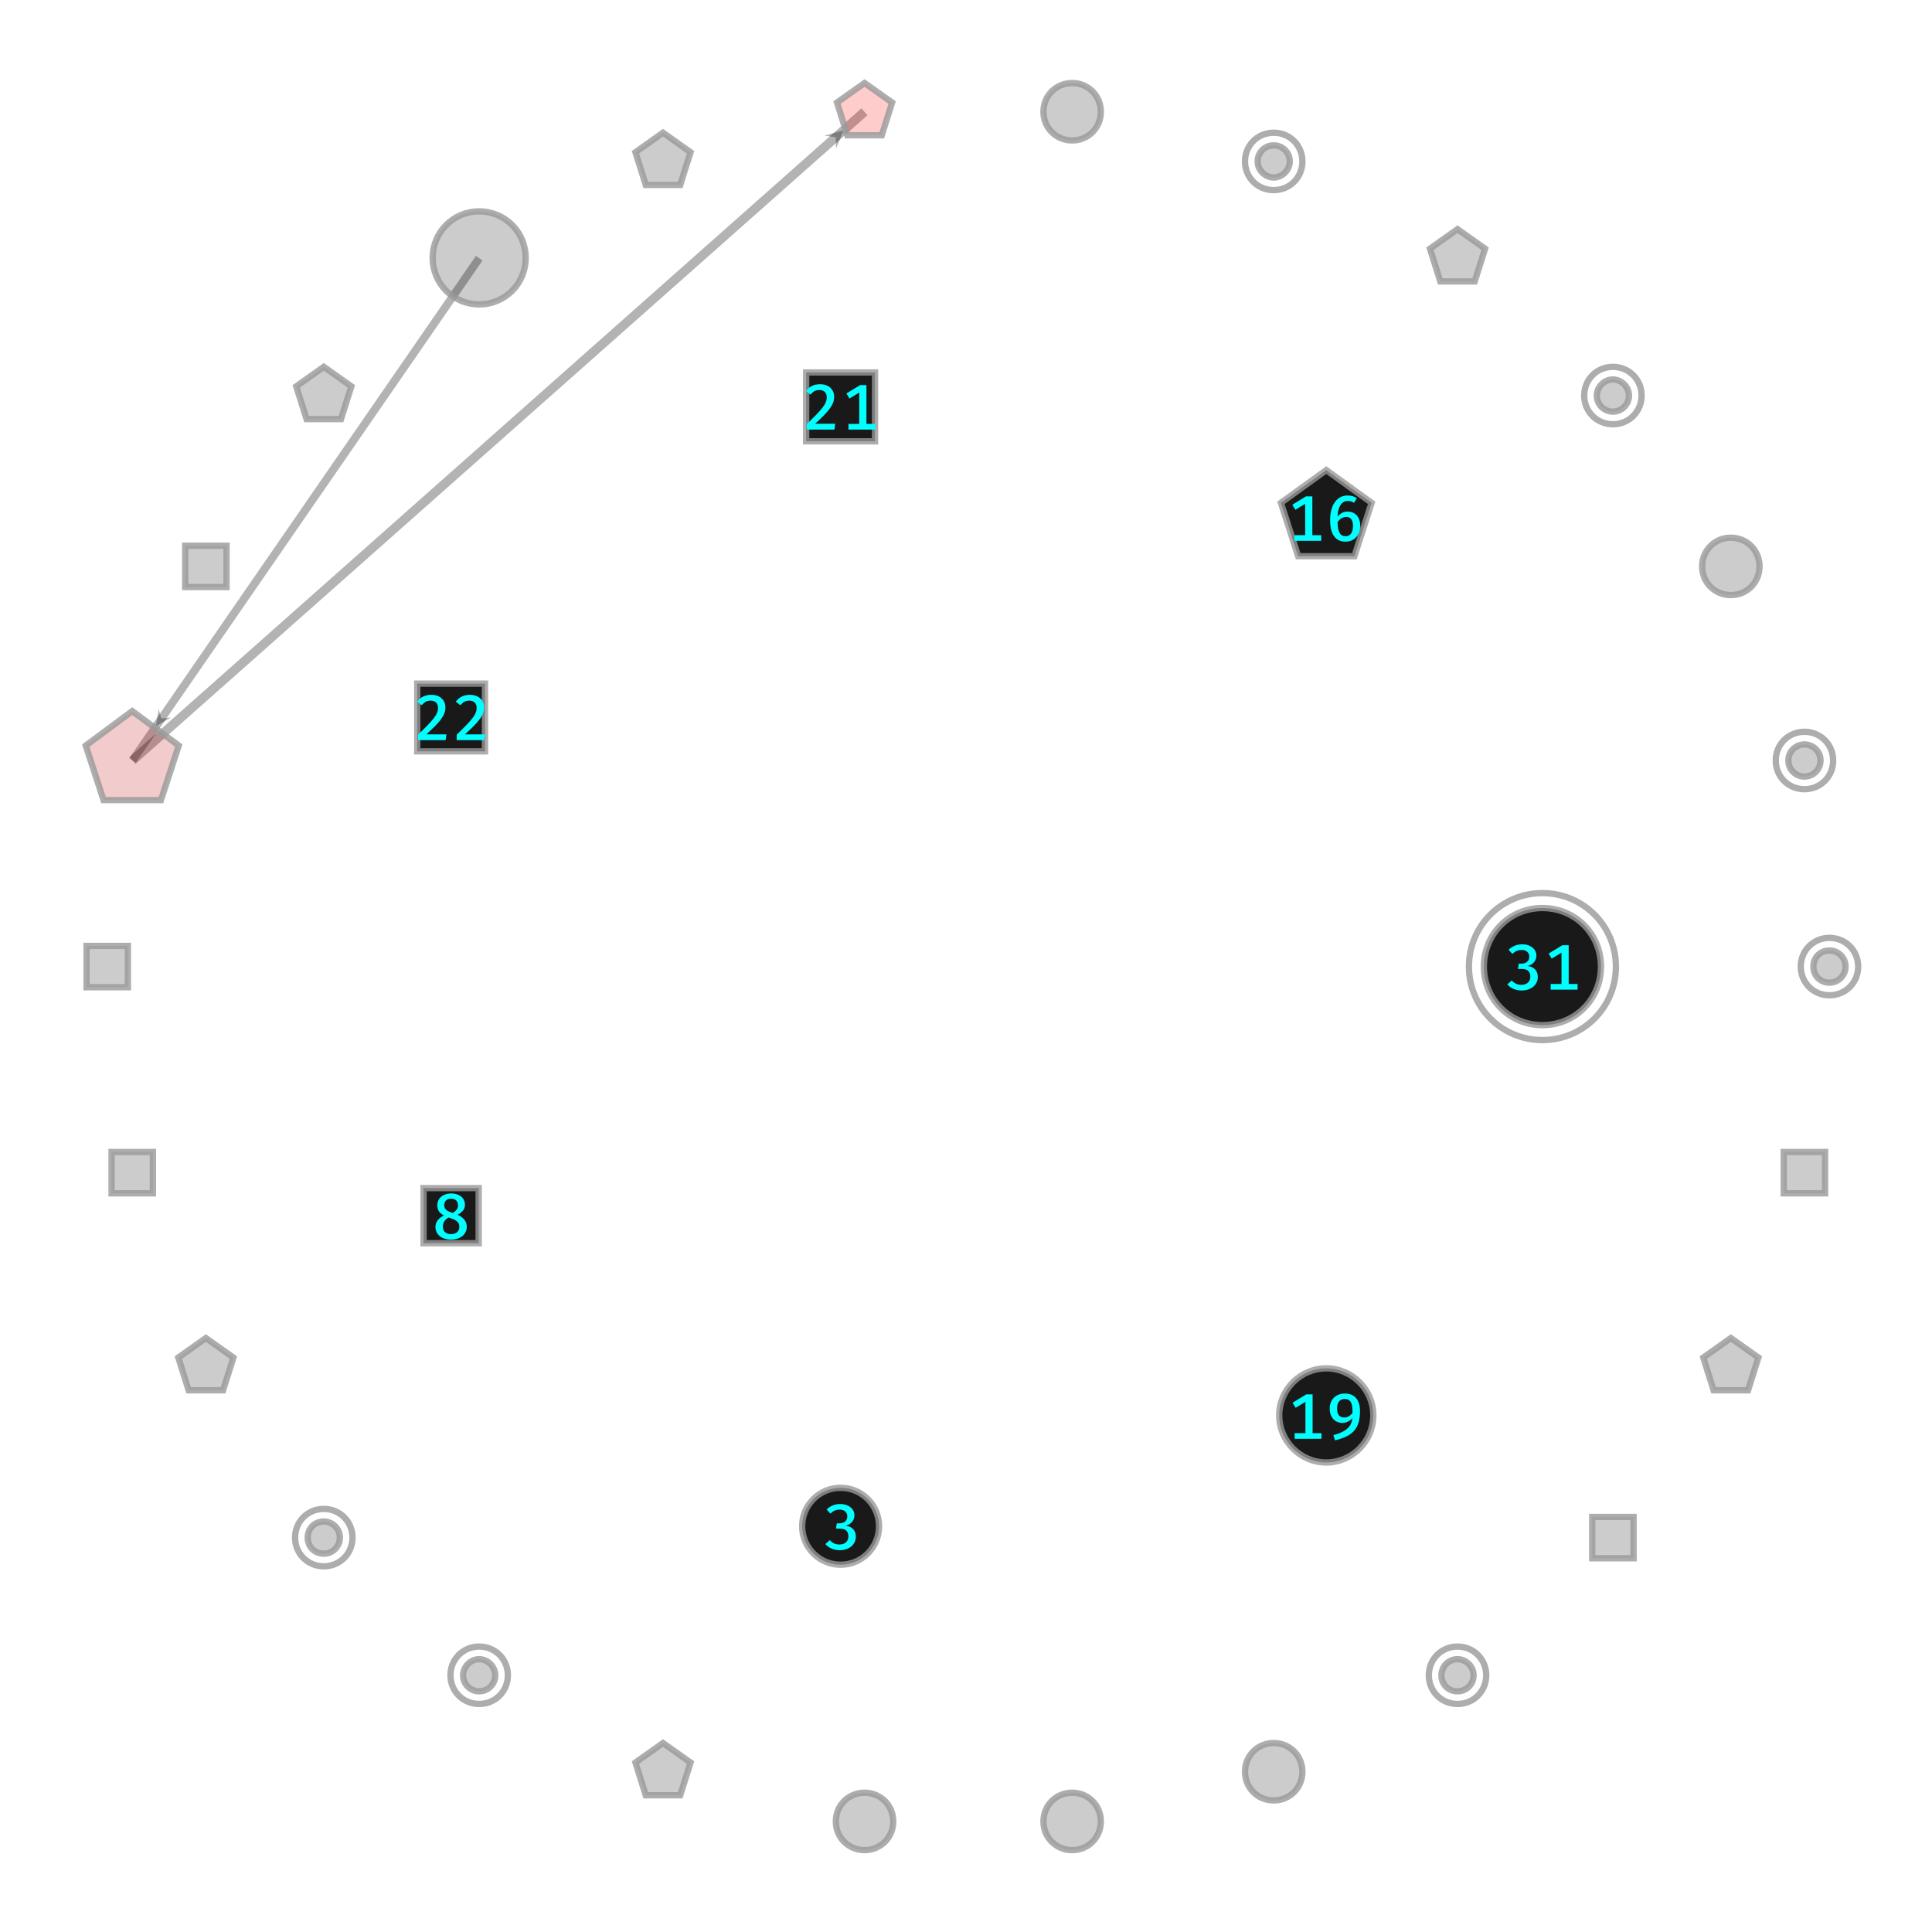 <?xml version="1.0" encoding="UTF-8"?>
<svg xmlns="http://www.w3.org/2000/svg" xmlns:xlink="http://www.w3.org/1999/xlink" width="1200pt" height="1200pt" viewBox="0 0 1200 1200" version="1.1">
<defs>
<g>
<symbol overflow="visible" id="glyph0-0">
<path style="stroke:none;" d="M 3.594 -42 L 3.594 14 L 20.406 14 L 20.406 -42 Z M 18.234 11.922 L 5.797 11.922 L 5.797 -39.922 L 18.234 -39.922 Z M 12.281 -6.922 L 12.281 -8.719 C 14.953 -9.125 16.078 -10.641 16.078 -13.438 C 16.078 -15.844 15.078 -18.047 11.641 -18.047 C 10.078 -18.047 7.922 -17.562 7.922 -16.484 C 7.922 -15.953 8.281 -15.562 8.875 -15.562 C 9.047 -15.562 9.203 -15.594 9.406 -15.688 C 10.078 -16 10.641 -16.125 11.484 -16.125 C 13.484 -16.125 13.922 -14.922 13.922 -13.359 C 13.922 -11.234 13.156 -10.438 10.281 -10.281 L 10.281 -6.922 C 10.281 -6.312 10.766 -5.953 11.281 -5.953 C 11.766 -5.953 12.281 -6.312 12.281 -6.922 Z M 9.875 -3.406 C 9.875 -2.562 10.484 -1.922 11.281 -1.922 C 12.078 -1.922 12.688 -2.562 12.688 -3.406 C 12.688 -4.203 12.078 -4.797 11.281 -4.797 C 10.484 -4.797 9.875 -4.203 9.875 -3.406 Z M 9.875 -3.406 "/>
</symbol>
<symbol overflow="visible" id="glyph0-1">
<path style="stroke:none;" d="M 10.797 -28.156 C 7.594 -28.156 4.766 -27.078 2.359 -24.766 L 4.719 -22.203 C 6.438 -23.844 8.125 -24.688 10.438 -24.688 C 13.156 -24.688 15.203 -23.203 15.203 -20.516 C 15.203 -17.562 12.953 -16.156 10.359 -16.156 L 8.688 -16.156 L 8.156 -12.875 L 10.516 -12.875 C 13.688 -12.875 15.875 -11.594 15.875 -8.047 C 15.875 -4.922 13.719 -3 10.281 -3 C 8.078 -3 5.875 -3.875 4.312 -5.719 L 1.562 -3.312 C 3.719 -0.719 7.047 0.516 10.516 0.516 C 16.562 0.516 20.516 -3.156 20.516 -7.875 C 20.516 -12.234 17.594 -14.312 14.156 -14.688 C 17.234 -15.406 19.641 -17.766 19.641 -21.156 C 19.641 -24.953 16.281 -28.156 10.797 -28.156 Z M 10.797 -28.156 "/>
</symbol>
<symbol overflow="visible" id="glyph0-2">
<path style="stroke:none;" d="M 20.594 -21.047 C 20.594 -25.766 16.562 -28.156 12 -28.156 C 7.766 -28.156 3.406 -25.719 3.406 -20.797 C 3.406 -17.719 4.719 -15.953 7.641 -14.438 C 4.359 -12.953 2.281 -10.641 2.281 -7.312 C 2.281 -3 5.688 0.516 11.922 0.516 C 18.125 0.516 21.719 -3 21.719 -7.438 C 21.719 -10.719 19.688 -13.234 16.047 -14.875 C 19.047 -16.562 20.594 -18.359 20.594 -21.047 Z M 7.719 -20.766 C 7.719 -23.406 9.281 -24.875 12 -24.875 C 14.766 -24.875 16.281 -23.281 16.281 -20.797 C 16.281 -18.688 15.281 -17.406 13 -16 C 9.641 -17.156 7.719 -18.047 7.719 -20.766 Z M 17.125 -7.406 C 17.125 -4.875 15.406 -2.875 11.953 -2.875 C 8.594 -2.875 6.875 -4.688 6.875 -7.484 C 6.875 -10.438 8.516 -12.156 10.516 -13.203 C 14.641 -11.766 17.125 -10.766 17.125 -7.406 Z M 17.125 -7.406 "/>
</symbol>
<symbol overflow="visible" id="glyph0-3">
<path style="stroke:none;" d="M 15.688 -3.516 L 15.688 -27.594 L 11.719 -27.594 L 3.234 -22.406 L 5.156 -19.281 L 11.234 -23 L 11.234 -3.516 L 4.516 -3.516 L 4.516 0 L 21.203 0 L 21.203 -3.516 Z M 15.688 -3.516 "/>
</symbol>
<symbol overflow="visible" id="glyph0-4">
<path style="stroke:none;" d="M 13.641 -18.156 C 11.203 -18.156 9.047 -17.203 7.312 -14.922 C 7.516 -21.047 9.875 -24.766 13.641 -24.766 C 15.047 -24.766 16.406 -24.359 17.594 -23.594 L 19.312 -26.484 C 17.766 -27.516 15.875 -28.156 13.641 -28.156 C 6.797 -28.156 2.719 -22.047 2.719 -12.844 C 2.719 -5.047 5.406 0.516 12.312 0.516 C 17.594 0.516 21.438 -3.406 21.438 -9.312 C 21.438 -15.203 17.922 -18.156 13.641 -18.156 Z M 12.359 -2.875 C 8.844 -2.875 7.438 -5.641 7.359 -11.594 C 8.641 -13.562 10.516 -14.844 12.719 -14.844 C 15.234 -14.844 16.922 -13.359 16.922 -9.125 C 16.922 -5.406 15.406 -2.875 12.359 -2.875 Z M 12.359 -2.875 "/>
</symbol>
<symbol overflow="visible" id="glyph0-5">
<path style="stroke:none;" d="M 11.688 -28.125 C 6.406 -28.125 2.312 -24.688 2.312 -18.719 C 2.312 -13.281 5.688 -9.875 10.203 -9.875 C 12.922 -9.922 14.922 -11.156 16.406 -12.844 C 15.844 -7.078 11.688 -4.156 4.594 -2.281 L 5.594 0.953 C 16.406 -1.719 21.125 -6 21.125 -17.312 C 21.125 -23.875 18.047 -28.125 11.688 -28.125 Z M 11.312 -13.234 C 8.641 -13.234 6.875 -14.797 6.875 -18.719 C 6.875 -22.719 8.562 -24.719 11.641 -24.719 C 15.234 -24.719 16.594 -22.359 16.484 -16.078 C 15.078 -14.359 13.484 -13.281 11.312 -13.234 Z M 11.312 -13.234 "/>
</symbol>
<symbol overflow="visible" id="glyph0-6">
<path style="stroke:none;" d="M 10.875 -28.156 C 6.875 -28.156 4.203 -26.641 2.078 -23.922 L 4.953 -21.688 C 6.594 -23.688 8.078 -24.562 10.562 -24.562 C 13.359 -24.562 15.047 -22.844 15.047 -20.078 C 15.047 -16.047 12.516 -12.922 2.641 -3.406 L 2.641 0 L 19.797 0 L 20.281 -3.594 L 7.766 -3.594 C 16.594 -11.594 19.641 -15.516 19.641 -20.359 C 19.641 -24.688 16.484 -28.156 10.875 -28.156 Z M 10.875 -28.156 "/>
</symbol>
</g>
<clipPath id="clip1">
  <path d="M 3 0 L 616 0 L 616 551 L 3 551 Z M 3 0 "/>
</clipPath>
<clipPath id="clip2">
  <path d="M -159.863 -203.051 L 778.996 -203.051 L 778.996 744.816 L -159.863 744.816 Z M 524.043 80.871 L 519.273 92.242 L 519.051 85.289 L 512.176 84.234 Z M 524.043 80.871 "/>
</clipPath>
<clipPath id="clip3">
  <path d="M -159.863 -203.051 L 778.996 -203.051 L 778.996 744.816 L -159.863 744.816 Z M 100.07 497.035 L 64.215 497.035 L 53.133 462.934 L 82.141 441.859 L 111.148 462.934 Z M 100.07 497.035 "/>
</clipPath>
<clipPath id="clip4">
  <path d="M -159.863 -203.051 L 778.996 -203.051 L 778.996 744.816 L -159.863 744.816 Z M 547.566 83.965 L 526.406 83.965 L 519.867 63.84 L 536.988 51.402 L 554.105 63.84 Z M 547.566 83.965 "/>
</clipPath>
<clipPath id="clip5">
  <path d="M -159.863 -203.051 L 778.996 -203.051 L 778.996 744.816 L -159.863 744.816 Z M -159.863 -203.051 L 529.598 80.871 C 529.598 83.938 527.109 86.426 524.043 86.426 C 520.973 86.426 518.484 83.938 518.484 80.871 C 518.484 77.801 520.973 75.312 524.043 75.312 C 527.109 75.312 529.598 77.801 529.598 80.871 "/>
</clipPath>
<clipPath id="clip6">
  <path d="M 13 91 L 366 91 L 366 541 L 13 541 Z M 13 91 "/>
</clipPath>
<clipPath id="clip7">
  <path d="M -216.141 -47.203 L 595.902 -47.203 L 595.902 679.742 L -216.141 679.742 Z M 96.898 450.98 L 98.555 440.395 L 100.188 446.215 L 106.211 445.676 Z M 96.898 450.98 "/>
</clipPath>
<clipPath id="clip8">
  <path d="M -216.141 -47.203 L 595.902 -47.203 L 595.902 679.742 L -216.141 679.742 Z M -216.141 -47.203 L 326.484 160.18 C 326.484 176.121 313.562 189.043 297.621 189.043 C 281.684 189.043 268.762 176.121 268.762 160.18 C 268.762 144.238 281.684 131.316 297.621 131.316 C 313.562 131.316 326.484 144.238 326.484 160.18 Z M -216.141 -47.203 "/>
</clipPath>
<clipPath id="clip9">
  <path d="M -216.141 -47.203 L 595.902 -47.203 L 595.902 679.742 L -216.141 679.742 Z M 100.07 497.035 L 64.215 497.035 L 53.133 462.934 L 82.141 441.859 L 111.148 462.934 Z M 100.07 497.035 "/>
</clipPath>
<clipPath id="clip10">
  <path d="M -216.141 -47.203 L 595.902 -47.203 L 595.902 679.742 L -216.141 679.742 Z M -216.141 -47.203 L 101.727 450.98 C 101.727 457.418 92.07 457.418 92.07 450.98 C 92.07 444.543 101.727 444.543 101.727 450.98 "/>
</clipPath>
</defs>
<g id="surface826">
<rect x="0" y="0" width="1200" height="1200" style="fill:rgb(100%,100%,100%);fill-opacity:1;stroke:none;"/>
<g clip-path="url(#clip1)" clip-rule="nonzero">
<g clip-path="url(#clip2)" clip-rule="evenodd">
<g clip-path="url(#clip3)" clip-rule="evenodd">
<g clip-path="url(#clip4)" clip-rule="evenodd">
<g clip-path="url(#clip5)" clip-rule="evenodd">
<path style="fill:none;stroke-width:0.016;stroke-linecap:butt;stroke-linejoin:miter;stroke:rgb(0%,0%,0%);stroke-opacity:0.3;stroke-miterlimit:10;" d="M -1.456 -0.359 L -0.181 -1.489 " transform="matrix(356.571,0,0,356.571,601.456,600.359)"/>
</g>
</g>
</g>
</g>
</g>
<path style=" stroke:none;fill-rule:evenodd;fill:rgb(0%,0%,0%);fill-opacity:0.3;" d="M 524.043 80.871 L 519.273 92.242 L 519.051 85.289 L 512.176 84.234 Z M 524.043 80.871 "/>
<g clip-path="url(#clip6)" clip-rule="nonzero">
<g clip-path="url(#clip7)" clip-rule="evenodd">
<g clip-path="url(#clip8)" clip-rule="evenodd">
<g clip-path="url(#clip9)" clip-rule="evenodd">
<g clip-path="url(#clip10)" clip-rule="evenodd">
<path style="fill:none;stroke-width:0.014;stroke-linecap:butt;stroke-linejoin:miter;stroke:rgb(0%,0%,0%);stroke-opacity:0.3;stroke-miterlimit:10;" d="M -0.852 -1.234 L -1.456 -0.359 " transform="matrix(356.571,0,0,356.571,601.456,600.359)"/>
</g>
</g>
</g>
</g>
</g>
<path style=" stroke:none;fill-rule:evenodd;fill:rgb(0%,0%,0%);fill-opacity:0.3;" d="M 96.898 450.98 L 98.555 440.395 L 100.188 446.215 L 106.211 445.676 Z M 96.898 450.98 "/>
<path style="fill:none;stroke-width:0.011;stroke-linecap:butt;stroke-linejoin:miter;stroke:rgb(60%,60%,60%);stroke-opacity:0.8;stroke-miterlimit:10;" d="M 0.05 0 C 0.05 0.028 0.028 0.05 -0 0.05 C -0.028 0.05 -0.05 0.028 -0.05 0 C -0.05 -0.028 -0.028 -0.05 -0 -0.05 C 0.028 -0.05 0.05 -0.028 0.05 0 Z M 0.05 0 " transform="matrix(356.571,0,0,356.571,1136.314,600.359)"/>
<path style="fill-rule:nonzero;fill:rgb(0%,0%,0%);fill-opacity:0.2;stroke-width:0.011;stroke-linecap:butt;stroke-linejoin:miter;stroke:rgb(60%,60%,60%);stroke-opacity:0.8;stroke-miterlimit:10;" d="M 0.028 0 C 0.028 0.016 0.015 0.028 -0 0.028 C -0.016 0.028 -0.028 0.016 -0.028 0 C -0.028 -0.016 -0.016 -0.028 -0 -0.028 C 0.015 -0.028 0.028 -0.016 0.028 0 " transform="matrix(356.571,0,0,356.571,1136.314,600.359)"/>
<path style="fill-rule:nonzero;fill:rgb(0%,0%,0%);fill-opacity:0.2;stroke-width:0.011;stroke-linecap:butt;stroke-linejoin:miter;stroke:rgb(60%,60%,60%);stroke-opacity:0.8;stroke-miterlimit:10;" d="M 0.036 0.036 L -0.036 0.036 L -0.036 -0.036 L 0.036 -0.036 Z M 0.036 0.036 " transform="matrix(356.571,0,0,356.571,1120.772,728.359)"/>
<path style="fill-rule:nonzero;fill:rgb(0%,0%,0%);fill-opacity:0.9;stroke-width:0.011;stroke-linecap:butt;stroke-linejoin:miter;stroke:rgb(60%,60%,60%);stroke-opacity:0.8;stroke-miterlimit:10;" d="M 0.067 0 C 0.067 0.037 0.037 0.067 0 0.067 C -0.037 0.067 -0.067 0.037 -0.067 0 C -0.067 -0.037 -0.037 -0.067 0 -0.067 C 0.037 -0.067 0.067 -0.037 0.067 0 Z M 0.067 0 " transform="matrix(356.571,0,0,356.571,522.112,947.99)"/>
<g style="fill:rgb(0%,100%,100%);fill-opacity:1;">
  <use xlink:href="#glyph0-1" x="511.072" y="962.33"/>
</g>
<path style="fill-rule:nonzero;fill:rgb(0%,0%,0%);fill-opacity:0.2;stroke-width:0.011;stroke-linecap:butt;stroke-linejoin:miter;stroke:rgb(60%,60%,60%);stroke-opacity:0.8;stroke-miterlimit:10;" d="M 0.03 0.041 L -0.03 0.041 L -0.048 -0.016 L 0 -0.05 L 0.048 -0.016 Z M 0.03 0.041 " transform="matrix(356.571,0,0,356.571,1075.049,848.919)"/>
<path style="fill-rule:nonzero;fill:rgb(0%,0%,0%);fill-opacity:0.2;stroke-width:0.011;stroke-linecap:butt;stroke-linejoin:miter;stroke:rgb(60%,60%,60%);stroke-opacity:0.8;stroke-miterlimit:10;" d="M 0.036 0.036 L -0.036 0.036 L -0.036 -0.036 L 0.036 -0.036 Z M 0.036 0.036 " transform="matrix(356.571,0,0,356.571,1001.803,955.035)"/>
<path style="fill:none;stroke-width:0.011;stroke-linecap:butt;stroke-linejoin:miter;stroke:rgb(60%,60%,60%);stroke-opacity:0.8;stroke-miterlimit:10;" d="M 0.05 0 C 0.05 0.028 0.028 0.05 -0 0.05 C -0.028 0.05 -0.05 0.028 -0.05 0 C -0.05 -0.028 -0.028 -0.05 -0 -0.05 C 0.028 -0.05 0.05 -0.028 0.05 0 Z M 0.05 0 " transform="matrix(356.571,0,0,356.571,905.29,1040.538)"/>
<path style="fill-rule:nonzero;fill:rgb(0%,0%,0%);fill-opacity:0.2;stroke-width:0.011;stroke-linecap:butt;stroke-linejoin:miter;stroke:rgb(60%,60%,60%);stroke-opacity:0.8;stroke-miterlimit:10;" d="M 0.028 0 C 0.028 0.016 0.015 0.028 -0 0.028 C -0.016 0.028 -0.028 0.016 -0.028 0 C -0.028 -0.015 -0.016 -0.028 -0 -0.028 C 0.015 -0.028 0.028 -0.015 0.028 0 " transform="matrix(356.571,0,0,356.571,905.29,1040.538)"/>
<path style="fill-rule:nonzero;fill:rgb(0%,0%,0%);fill-opacity:0.2;stroke-width:0.011;stroke-linecap:butt;stroke-linejoin:miter;stroke:rgb(60%,60%,60%);stroke-opacity:0.8;stroke-miterlimit:10;" d="M 0.05 0 C 0.05 0.028 0.028 0.05 0 0.05 C -0.028 0.05 -0.05 0.028 -0.05 0 C -0.05 -0.028 -0.028 -0.05 0 -0.05 C 0.028 -0.05 0.05 -0.028 0.05 0 Z M 0.05 0 " transform="matrix(356.571,0,0,356.571,791.119,1100.459)"/>
<path style="fill-rule:nonzero;fill:rgb(0%,0%,0%);fill-opacity:0.9;stroke-width:0.011;stroke-linecap:butt;stroke-linejoin:miter;stroke:rgb(60%,60%,60%);stroke-opacity:0.8;stroke-miterlimit:10;" d="M 0.048 0.048 L -0.048 0.048 L -0.048 -0.048 L 0.048 -0.048 Z M 0.048 0.048 " transform="matrix(356.571,0,0,356.571,280.197,755.07)"/>
<g style="fill:rgb(0%,100%,100%);fill-opacity:1;">
  <use xlink:href="#glyph0-2" x="268.197" y="769.41"/>
</g>
<path style="fill-rule:nonzero;fill:rgb(0%,0%,0%);fill-opacity:0.2;stroke-width:0.011;stroke-linecap:butt;stroke-linejoin:miter;stroke:rgb(60%,60%,60%);stroke-opacity:0.8;stroke-miterlimit:10;" d="M 0.05 0 C 0.05 0.028 0.028 0.05 -0 0.05 C -0.028 0.05 -0.05 0.028 -0.05 0 C -0.05 -0.028 -0.028 -0.05 -0 -0.05 C 0.028 -0.05 0.05 -0.028 0.05 0 Z M 0.05 0 " transform="matrix(356.571,0,0,356.571,665.926,1131.316)"/>
<path style="fill-rule:nonzero;fill:rgb(0%,0%,0%);fill-opacity:0.2;stroke-width:0.011;stroke-linecap:butt;stroke-linejoin:miter;stroke:rgb(60%,60%,60%);stroke-opacity:0.8;stroke-miterlimit:10;" d="M 0.05 0 C 0.05 0.028 0.028 0.05 0 0.05 C -0.028 0.05 -0.05 0.028 -0.05 0 C -0.05 -0.028 -0.028 -0.05 0 -0.05 C 0.028 -0.05 0.05 -0.028 0.05 0 Z M 0.05 0 " transform="matrix(356.571,0,0,356.571,536.987,1131.316)"/>
<path style="fill-rule:nonzero;fill:rgb(0%,0%,0%);fill-opacity:0.2;stroke-width:0.011;stroke-linecap:butt;stroke-linejoin:miter;stroke:rgb(60%,60%,60%);stroke-opacity:0.8;stroke-miterlimit:10;" d="M 0.03 0.041 L -0.03 0.041 L -0.048 -0.016 L -0 -0.05 L 0.048 -0.016 Z M 0.03 0.041 " transform="matrix(356.571,0,0,356.571,411.793,1100.459)"/>
<path style="fill:none;stroke-width:0.011;stroke-linecap:butt;stroke-linejoin:miter;stroke:rgb(60%,60%,60%);stroke-opacity:0.8;stroke-miterlimit:10;" d="M 0.05 0 C 0.05 0.028 0.028 0.05 -0 0.05 C -0.028 0.05 -0.05 0.028 -0.05 0 C -0.05 -0.028 -0.028 -0.05 -0 -0.05 C 0.028 -0.05 0.05 -0.028 0.05 0 Z M 0.05 0 " transform="matrix(356.571,0,0,356.571,297.623,1040.538)"/>
<path style="fill-rule:nonzero;fill:rgb(0%,0%,0%);fill-opacity:0.2;stroke-width:0.011;stroke-linecap:butt;stroke-linejoin:miter;stroke:rgb(60%,60%,60%);stroke-opacity:0.8;stroke-miterlimit:10;" d="M 0.028 0 C 0.028 0.016 0.015 0.028 -0 0.028 C -0.015 0.028 -0.028 0.016 -0.028 0 C -0.028 -0.015 -0.015 -0.028 -0 -0.028 C 0.015 -0.028 0.028 -0.015 0.028 0 " transform="matrix(356.571,0,0,356.571,297.623,1040.538)"/>
<path style="fill:none;stroke-width:0.011;stroke-linecap:butt;stroke-linejoin:miter;stroke:rgb(60%,60%,60%);stroke-opacity:0.8;stroke-miterlimit:10;" d="M 0.05 0 C 0.05 0.028 0.028 0.05 -0 0.05 C -0.028 0.05 -0.05 0.028 -0.05 0 C -0.05 -0.028 -0.028 -0.05 -0 -0.05 C 0.028 -0.05 0.05 -0.028 0.05 0 Z M 0.05 0 " transform="matrix(356.571,0,0,356.571,201.11,955.035)"/>
<path style="fill-rule:nonzero;fill:rgb(0%,0%,0%);fill-opacity:0.2;stroke-width:0.011;stroke-linecap:butt;stroke-linejoin:miter;stroke:rgb(60%,60%,60%);stroke-opacity:0.8;stroke-miterlimit:10;" d="M 0.028 0 C 0.028 0.016 0.015 0.028 -0 0.028 C -0.016 0.028 -0.028 0.016 -0.028 0 C -0.028 -0.016 -0.016 -0.028 -0 -0.028 C 0.015 -0.028 0.028 -0.016 0.028 0 " transform="matrix(356.571,0,0,356.571,201.11,955.035)"/>
<path style="fill-rule:nonzero;fill:rgb(0%,0%,0%);fill-opacity:0.2;stroke-width:0.011;stroke-linecap:butt;stroke-linejoin:miter;stroke:rgb(60%,60%,60%);stroke-opacity:0.8;stroke-miterlimit:10;" d="M 0.03 0.041 L -0.03 0.041 L -0.048 -0.016 L -0 -0.05 L 0.048 -0.016 Z M 0.03 0.041 " transform="matrix(356.571,0,0,356.571,127.864,848.919)"/>
<path style="fill-rule:nonzero;fill:rgb(0%,0%,0%);fill-opacity:0.2;stroke-width:0.011;stroke-linecap:butt;stroke-linejoin:miter;stroke:rgb(60%,60%,60%);stroke-opacity:0.8;stroke-miterlimit:10;" d="M 0.036 0.036 L -0.036 0.036 L -0.036 -0.036 L 0.036 -0.036 Z M 0.036 0.036 " transform="matrix(356.571,0,0,356.571,82.141,728.359)"/>
<path style="fill-rule:nonzero;fill:rgb(0%,0%,0%);fill-opacity:0.9;stroke-width:0.011;stroke-linecap:butt;stroke-linejoin:miter;stroke:rgb(60%,60%,60%);stroke-opacity:0.8;stroke-miterlimit:10;" d="M 0.049 0.067 L -0.049 0.067 L -0.079 -0.026 L -0 -0.083 L 0.079 -0.026 Z M 0.049 0.067 " transform="matrix(356.571,0,0,356.571,823.775,321.58)"/>
<g style="fill:rgb(0%,100%,100%);fill-opacity:1;">
  <use xlink:href="#glyph0-3" x="799.435" y="335.92"/>
  <use xlink:href="#glyph0-4" x="823.435" y="335.92"/>
</g>
<path style="fill-rule:nonzero;fill:rgb(0%,0%,0%);fill-opacity:0.2;stroke-width:0.011;stroke-linecap:butt;stroke-linejoin:miter;stroke:rgb(60%,60%,60%);stroke-opacity:0.8;stroke-miterlimit:10;" d="M 0.036 0.036 L -0.036 0.036 L -0.036 -0.036 L 0.036 -0.036 Z M 0.036 0.036 " transform="matrix(356.571,0,0,356.571,66.599,600.359)"/>
<path style="fill-rule:nonzero;fill:rgb(75.518%,0%,0%);fill-opacity:0.2;stroke-width:0.011;stroke-linecap:butt;stroke-linejoin:miter;stroke:rgb(60%,60%,60%);stroke-opacity:0.8;stroke-miterlimit:10;" d="M 0.05 0.069 L -0.05 0.069 L -0.081 -0.026 L -0 -0.086 L 0.081 -0.026 Z M 0.05 0.069 " transform="matrix(356.571,0,0,356.571,82.141,472.359)"/>
<path style="fill-rule:nonzero;fill:rgb(0%,0%,0%);fill-opacity:0.9;stroke-width:0.011;stroke-linecap:butt;stroke-linejoin:miter;stroke:rgb(60%,60%,60%);stroke-opacity:0.8;stroke-miterlimit:10;" d="M 0.082 -0 C 0.082 0.045 0.045 0.082 -0 0.082 C -0.045 0.082 -0.082 0.045 -0.082 -0 C -0.082 -0.045 -0.045 -0.082 -0 -0.082 C 0.045 -0.082 0.082 -0.045 0.082 -0 Z M 0.082 -0 " transform="matrix(356.571,0,0,356.571,823.775,879.138)"/>
<g style="fill:rgb(0%,100%,100%);fill-opacity:1;">
  <use xlink:href="#glyph0-3" x="799.595" y="893.678"/>
  <use xlink:href="#glyph0-5" x="823.595" y="893.678"/>
</g>
<path style="fill-rule:nonzero;fill:rgb(0%,0%,0%);fill-opacity:0.2;stroke-width:0.011;stroke-linecap:butt;stroke-linejoin:miter;stroke:rgb(60%,60%,60%);stroke-opacity:0.8;stroke-miterlimit:10;" d="M 0.036 0.036 L -0.036 0.036 L -0.036 -0.036 L 0.036 -0.036 Z M 0.036 0.036 " transform="matrix(356.571,0,0,356.571,127.864,351.798)"/>
<path style="fill-rule:nonzero;fill:rgb(0%,0%,0%);fill-opacity:0.9;stroke-width:0.011;stroke-linecap:butt;stroke-linejoin:miter;stroke:rgb(60%,60%,60%);stroke-opacity:0.8;stroke-miterlimit:10;" d="M 0.06 0.06 L -0.06 0.06 L -0.06 -0.06 L 0.06 -0.06 Z M 0.06 0.06 " transform="matrix(356.571,0,0,356.571,522.112,252.728)"/>
<g style="fill:rgb(0%,100%,100%);fill-opacity:1;">
  <use xlink:href="#glyph0-6" x="498.472" y="266.808"/>
  <use xlink:href="#glyph0-3" x="522.472" y="266.808"/>
</g>
<path style="fill-rule:nonzero;fill:rgb(0%,0%,0%);fill-opacity:0.9;stroke-width:0.011;stroke-linecap:butt;stroke-linejoin:miter;stroke:rgb(60%,60%,60%);stroke-opacity:0.8;stroke-miterlimit:10;" d="M 0.059 0.059 L -0.059 0.059 L -0.059 -0.059 L 0.059 -0.059 Z M 0.059 0.059 " transform="matrix(356.571,0,0,356.571,280.197,445.648)"/>
<g style="fill:rgb(0%,100%,100%);fill-opacity:1;">
  <use xlink:href="#glyph0-6" x="257.017" y="459.728"/>
  <use xlink:href="#glyph0-6" x="281.017" y="459.728"/>
</g>
<path style="fill-rule:nonzero;fill:rgb(0%,0%,0%);fill-opacity:0.2;stroke-width:0.011;stroke-linecap:butt;stroke-linejoin:miter;stroke:rgb(60%,60%,60%);stroke-opacity:0.8;stroke-miterlimit:10;" d="M 0.03 0.041 L -0.03 0.041 L -0.048 -0.016 L -0 -0.05 L 0.048 -0.016 Z M 0.03 0.041 " transform="matrix(356.571,0,0,356.571,201.11,245.683)"/>
<path style="fill-rule:nonzero;fill:rgb(0%,0%,0%);fill-opacity:0.2;stroke-width:0.011;stroke-linecap:butt;stroke-linejoin:miter;stroke:rgb(60%,60%,60%);stroke-opacity:0.8;stroke-miterlimit:10;" d="M 0.081 -0 C 0.081 0.045 0.045 0.081 -0 0.081 C -0.045 0.081 -0.081 0.045 -0.081 -0 C -0.081 -0.045 -0.045 -0.081 -0 -0.081 C 0.045 -0.081 0.081 -0.045 0.081 -0 Z M 0.081 -0 " transform="matrix(356.571,0,0,356.571,297.623,160.18)"/>
<path style="fill-rule:nonzero;fill:rgb(0%,0%,0%);fill-opacity:0.2;stroke-width:0.011;stroke-linecap:butt;stroke-linejoin:miter;stroke:rgb(60%,60%,60%);stroke-opacity:0.8;stroke-miterlimit:10;" d="M 0.03 0.041 L -0.03 0.041 L -0.048 -0.016 L -0 -0.05 L 0.048 -0.016 Z M 0.03 0.041 " transform="matrix(356.571,0,0,356.571,411.793,100.259)"/>
<path style="fill-rule:nonzero;fill:rgb(100%,0%,0%);fill-opacity:0.2;stroke-width:0.011;stroke-linecap:butt;stroke-linejoin:miter;stroke:rgb(60%,60%,60%);stroke-opacity:0.8;stroke-miterlimit:10;" d="M 0.03 0.041 L -0.03 0.041 L -0.048 -0.016 L 0 -0.05 L 0.048 -0.016 Z M 0.03 0.041 " transform="matrix(356.571,0,0,356.571,536.987,69.402)"/>
<path style="fill-rule:nonzero;fill:rgb(0%,0%,0%);fill-opacity:0.2;stroke-width:0.011;stroke-linecap:butt;stroke-linejoin:miter;stroke:rgb(60%,60%,60%);stroke-opacity:0.8;stroke-miterlimit:10;" d="M 0.05 0 C 0.05 0.028 0.028 0.05 -0 0.05 C -0.028 0.05 -0.05 0.028 -0.05 0 C -0.05 -0.028 -0.028 -0.05 -0 -0.05 C 0.028 -0.05 0.05 -0.028 0.05 0 Z M 0.05 0 " transform="matrix(356.571,0,0,356.571,665.926,69.402)"/>
<path style="fill:none;stroke-width:0.011;stroke-linecap:butt;stroke-linejoin:miter;stroke:rgb(60%,60%,60%);stroke-opacity:0.8;stroke-miterlimit:10;" d="M 0.05 -0 C 0.05 0.028 0.028 0.05 0 0.05 C -0.028 0.05 -0.05 0.028 -0.05 -0 C -0.05 -0.028 -0.028 -0.05 0 -0.05 C 0.028 -0.05 0.05 -0.028 0.05 -0 Z M 0.05 -0 " transform="matrix(356.571,0,0,356.571,791.119,100.259)"/>
<path style="fill-rule:nonzero;fill:rgb(0%,0%,0%);fill-opacity:0.2;stroke-width:0.011;stroke-linecap:butt;stroke-linejoin:miter;stroke:rgb(60%,60%,60%);stroke-opacity:0.8;stroke-miterlimit:10;" d="M 0.028 -0 C 0.028 0.015 0.015 0.028 0 0.028 C -0.015 0.028 -0.028 0.015 -0.028 -0 C -0.028 -0.016 -0.015 -0.028 0 -0.028 C 0.015 -0.028 0.028 -0.016 0.028 -0 " transform="matrix(356.571,0,0,356.571,791.119,100.259)"/>
<path style="fill-rule:nonzero;fill:rgb(0%,0%,0%);fill-opacity:0.2;stroke-width:0.011;stroke-linecap:butt;stroke-linejoin:miter;stroke:rgb(60%,60%,60%);stroke-opacity:0.8;stroke-miterlimit:10;" d="M 0.03 0.041 L -0.03 0.041 L -0.048 -0.016 L -0 -0.05 L 0.048 -0.016 Z M 0.03 0.041 " transform="matrix(356.571,0,0,356.571,905.29,160.18)"/>
<path style="fill:none;stroke-width:0.011;stroke-linecap:butt;stroke-linejoin:miter;stroke:rgb(60%,60%,60%);stroke-opacity:0.8;stroke-miterlimit:10;" d="M 0.05 0 C 0.05 0.028 0.028 0.05 -0 0.05 C -0.028 0.05 -0.05 0.028 -0.05 0 C -0.05 -0.028 -0.028 -0.05 -0 -0.05 C 0.028 -0.05 0.05 -0.028 0.05 0 Z M 0.05 0 " transform="matrix(356.571,0,0,356.571,1001.803,245.683)"/>
<path style="fill-rule:nonzero;fill:rgb(0%,0%,0%);fill-opacity:0.2;stroke-width:0.011;stroke-linecap:butt;stroke-linejoin:miter;stroke:rgb(60%,60%,60%);stroke-opacity:0.8;stroke-miterlimit:10;" d="M 0.028 0 C 0.028 0.016 0.015 0.028 -0 0.028 C -0.015 0.028 -0.028 0.016 -0.028 0 C -0.028 -0.015 -0.015 -0.028 -0 -0.028 C 0.015 -0.028 0.028 -0.015 0.028 0 " transform="matrix(356.571,0,0,356.571,1001.803,245.683)"/>
<path style="fill:none;stroke-width:0.011;stroke-linecap:butt;stroke-linejoin:miter;stroke:rgb(60%,60%,60%);stroke-opacity:0.8;stroke-miterlimit:10;" d="M 0.128 0 C 0.128 0.071 0.071 0.128 -0 0.128 C -0.071 0.128 -0.128 0.071 -0.128 0 C -0.128 -0.071 -0.071 -0.128 -0 -0.128 C 0.071 -0.128 0.128 -0.071 0.128 0 Z M 0.128 0 " transform="matrix(356.571,0,0,356.571,958.028,600.359)"/>
<path style="fill-rule:nonzero;fill:rgb(0%,0%,0%);fill-opacity:0.9;stroke-width:0.011;stroke-linecap:butt;stroke-linejoin:miter;stroke:rgb(60%,60%,60%);stroke-opacity:0.8;stroke-miterlimit:10;" d="M 0.102 0 C 0.102 0.057 0.057 0.102 -0 0.102 C -0.057 0.102 -0.102 0.057 -0.102 0 C -0.102 -0.057 -0.057 -0.102 -0 -0.102 C 0.057 -0.102 0.102 -0.057 0.102 0 " transform="matrix(356.571,0,0,356.571,958.028,600.359)"/>
<g style="fill:rgb(0%,100%,100%);fill-opacity:1;">
  <use xlink:href="#glyph0-1" x="934.648" y="614.699"/>
  <use xlink:href="#glyph0-3" x="958.648" y="614.699"/>
</g>
<path style="fill-rule:nonzero;fill:rgb(0%,0%,0%);fill-opacity:0.2;stroke-width:0.011;stroke-linecap:butt;stroke-linejoin:miter;stroke:rgb(60%,60%,60%);stroke-opacity:0.8;stroke-miterlimit:10;" d="M 0.05 -0 C 0.05 0.028 0.028 0.05 0 0.05 C -0.028 0.05 -0.05 0.028 -0.05 -0 C -0.05 -0.028 -0.028 -0.05 0 -0.05 C 0.028 -0.05 0.05 -0.028 0.05 -0 Z M 0.05 -0 " transform="matrix(356.571,0,0,356.571,1075.049,351.798)"/>
<path style="fill:none;stroke-width:0.011;stroke-linecap:butt;stroke-linejoin:miter;stroke:rgb(60%,60%,60%);stroke-opacity:0.8;stroke-miterlimit:10;" d="M 0.05 0 C 0.05 0.028 0.028 0.05 0 0.05 C -0.028 0.05 -0.05 0.028 -0.05 0 C -0.05 -0.028 -0.028 -0.05 0 -0.05 C 0.028 -0.05 0.05 -0.028 0.05 0 Z M 0.05 0 " transform="matrix(356.571,0,0,356.571,1120.772,472.359)"/>
<path style="fill-rule:nonzero;fill:rgb(0%,0%,0%);fill-opacity:0.2;stroke-width:0.011;stroke-linecap:butt;stroke-linejoin:miter;stroke:rgb(60%,60%,60%);stroke-opacity:0.8;stroke-miterlimit:10;" d="M 0.028 0 C 0.028 0.016 0.015 0.028 0 0.028 C -0.015 0.028 -0.028 0.016 -0.028 0 C -0.028 -0.016 -0.015 -0.028 0 -0.028 C 0.015 -0.028 0.028 -0.016 0.028 0 " transform="matrix(356.571,0,0,356.571,1120.772,472.359)"/>
</g>
</svg>
